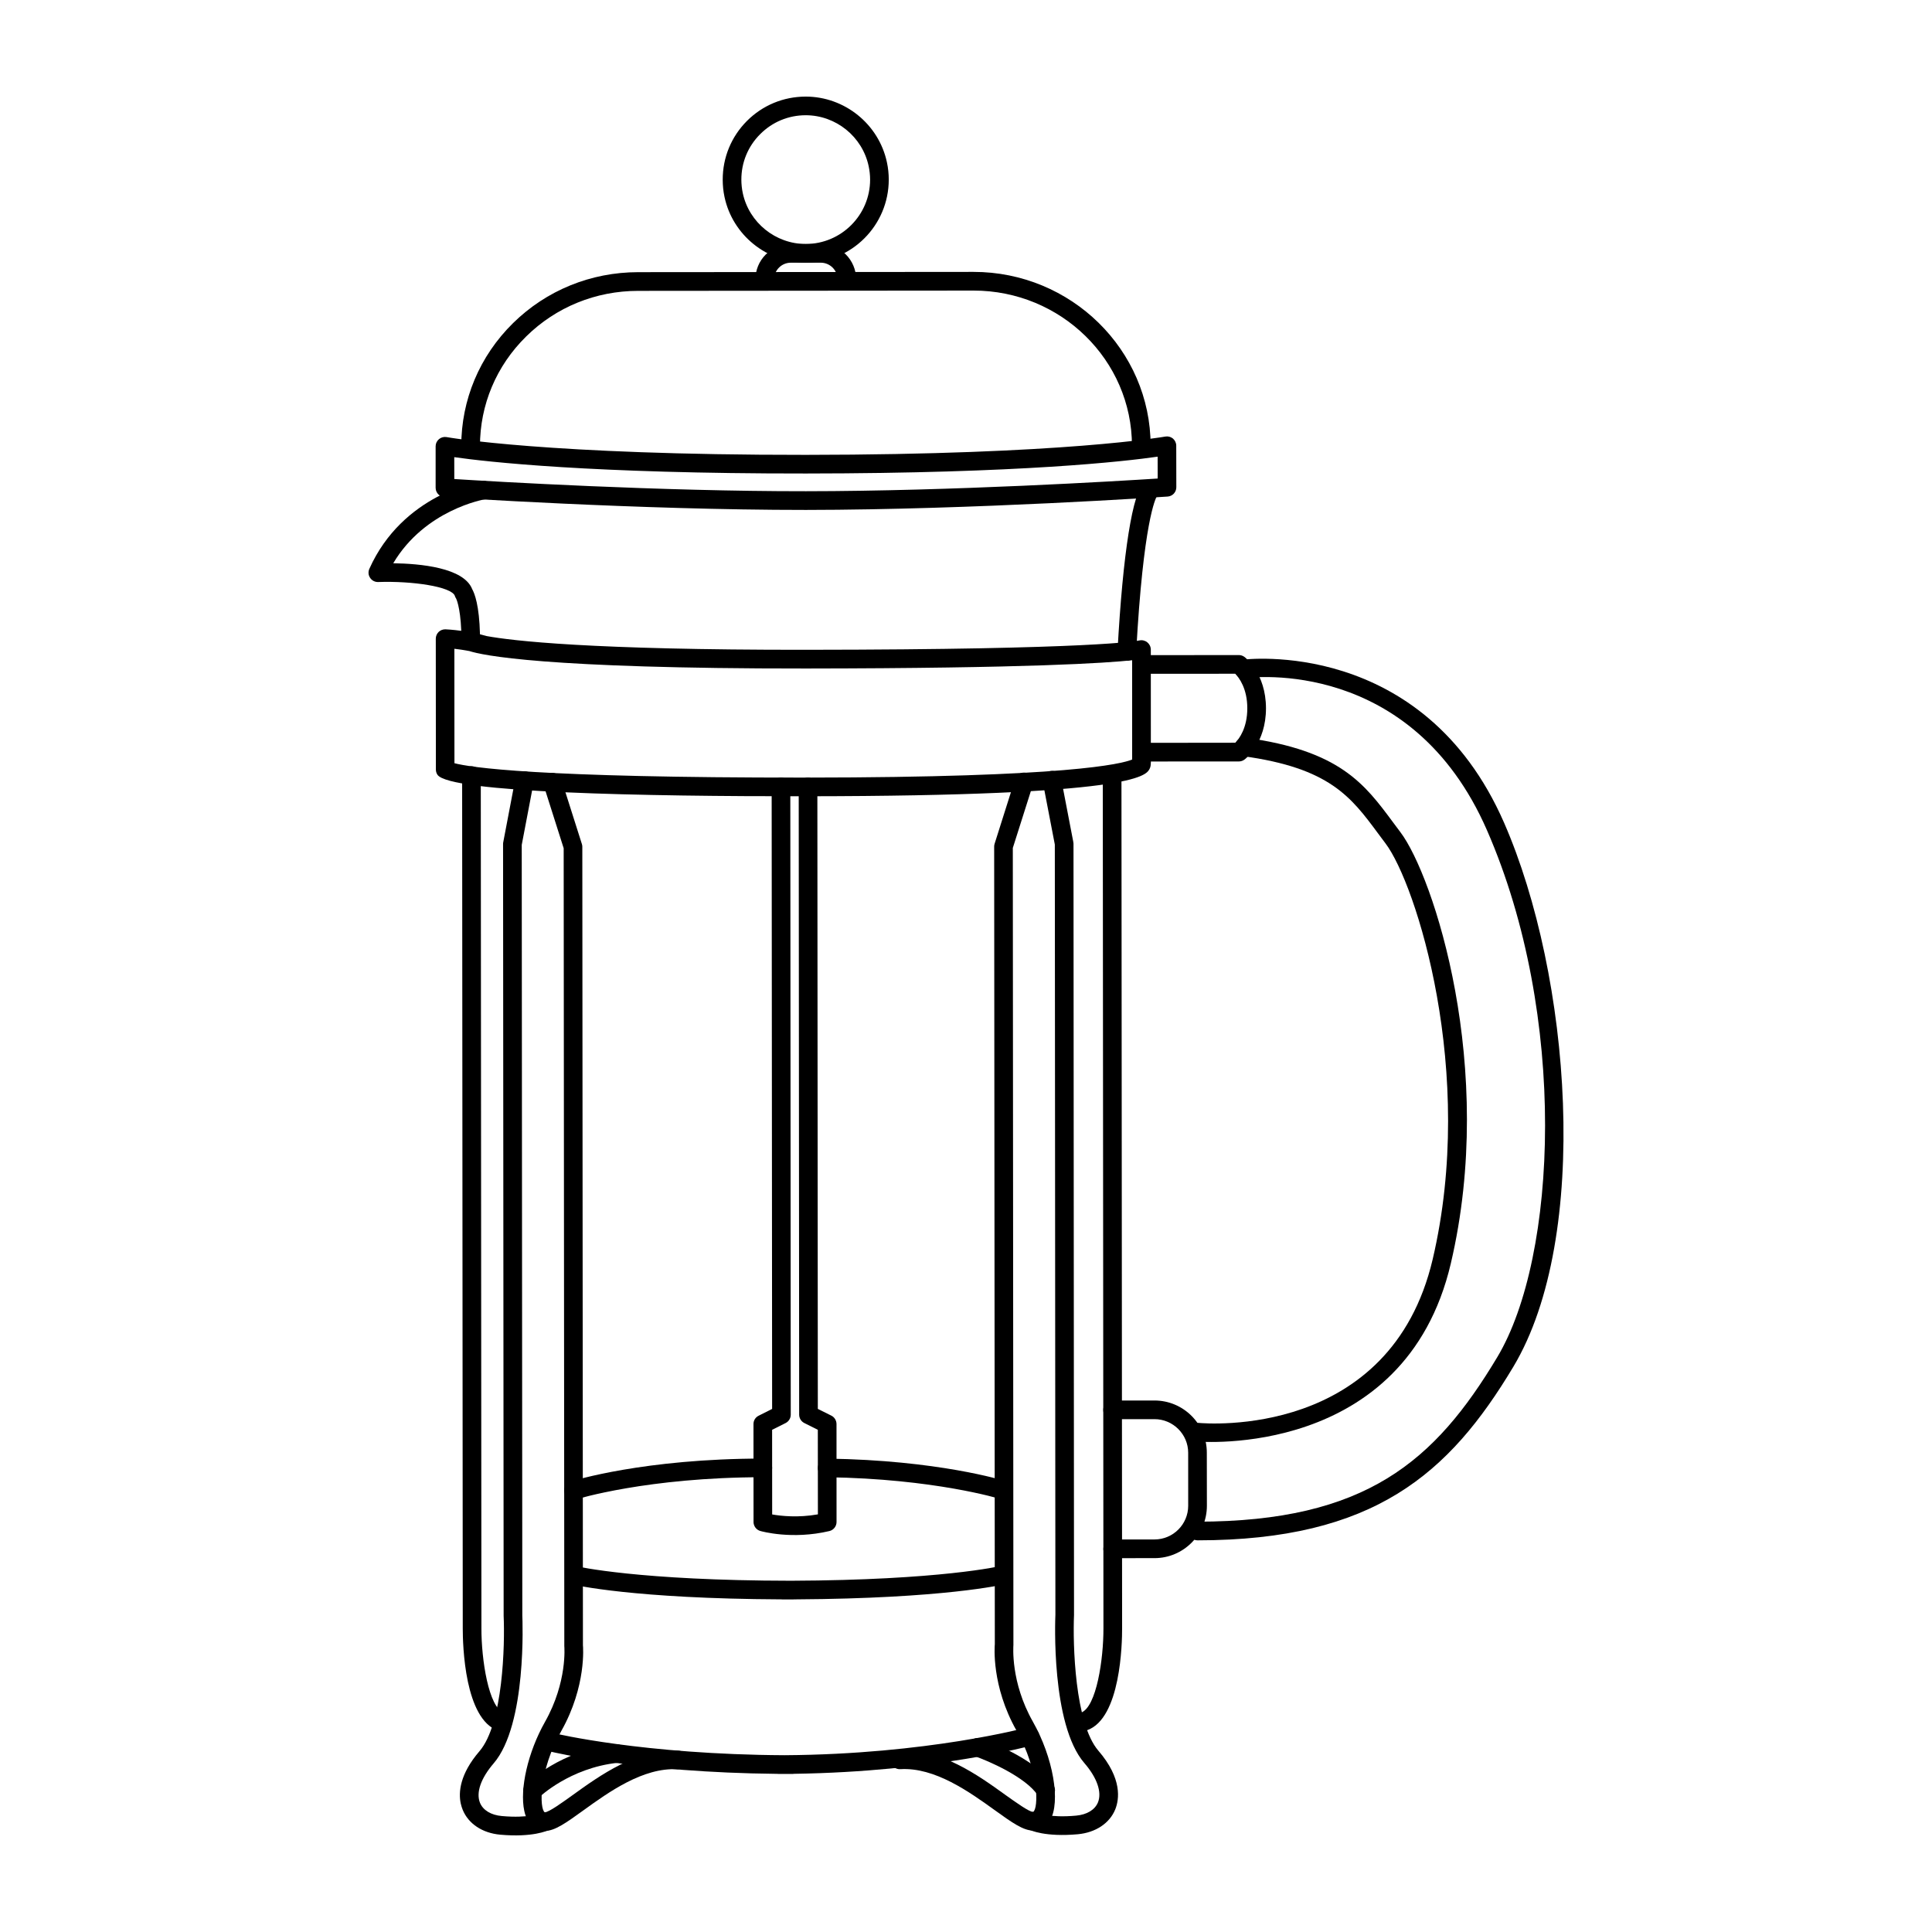 <?xml version="1.0" encoding="UTF-8"?>
<svg width="1200pt" height="1200pt" version="1.1" viewBox="0 0 1200 1200" xmlns="http://www.w3.org/2000/svg">
 <g>
  <path d="m286.62 278.39c-0.07-0.383-0.121-0.816-0.121-1.211-0.035-28.871 11.398-56.062 32.172-76.488 20.746-20.398 48.324-31.609 77.676-31.645l208.3-0.168c60.602-0.035 110 48.422 110.03 107.94 0 3.238-2.617 5.832-5.785 5.832-3.227 0-5.844-2.617-5.809-5.785-0.035-53.219-44.195-96.422-98.438-96.383l-208.26 0.18c-26.293 0-51 10.031-69.562 28.32-18.551 18.227-28.738 42.445-28.703 68.195 0 3.203-2.606 5.809-5.809 5.82-2.805 0-5.133-1.992-5.684-4.609z"/>
  <path d="m469.34 174.83c-0.086-0.406-0.133-0.781-0.133-1.199-0.012-5.879 2.269-11.41 6.422-15.562 4.176-4.199 9.672-6.492 15.562-6.492l18.551-0.012c12.121-0.023 22.031 9.781 22.031 21.996 0.012 3.203-2.566 5.785-5.785 5.785-3.191 0.012-5.809-2.531-5.785-5.762 0-5.82-4.715-10.43-10.465-10.43l-18.539 0.012c-2.785 0-5.41 1.094-7.356 3.047-1.98 1.98-3.047 4.609-3.047 7.379 0.012 3.203-2.578 5.797-5.762 5.797-2.793 0.039-5.144-1.93-5.695-4.559z"/>
  <path d="m450.01 122.35c-0.758-3.527-1.117-7.141-1.117-10.727-0.023-13.801 5.328-26.762 15.047-36.504 9.73-9.742 22.68-15.098 36.48-15.121 24.203-0.012 45.434 17.125 50.461 40.801 0.758 3.516 1.141 7.106 1.141 10.738 0.012 28.43-23.102 51.59-51.539 51.59-24.215 0.023-45.457-17.125-50.473-40.777zm89.531-19.117c-3.887-18.371-20.34-31.656-39.109-31.656-10.703 0-20.746 4.188-28.262 11.746-7.57 7.523-11.723 17.594-11.699 28.297 0.012 2.773 0.289 5.578 0.875 8.305 3.898 18.336 20.352 31.621 39.145 31.621 22.008-0.035 39.949-17.965 39.949-39.984-0.008-2.82-0.32-5.625-0.898-8.328z"/>
  <path d="m270.71 304.18c-0.086-0.371-0.133-0.781-0.133-1.188v-25.801c0-1.727 0.77-3.324 2.09-4.441 1.297-1.094 3.059-1.559 4.738-1.262 0.625 0.121 62.508 11.172 223.18 11.039 160.69-0.109 222.55-11.258 223.16-11.363 1.68-0.312 3.434 0.133 4.766 1.211 1.297 1.117 2.074 2.734 2.074 4.453l0.047 25.812c0.012 3.047-2.34 5.578-5.398 5.785-1.188 0.098-120.76 8.207-224.64 8.305-103.86 0.059-223.41-7.859-224.61-7.957-2.625-0.176-4.75-2.109-5.277-4.594zm11.438-20.23 0.023 13.586c24.457 1.547 127.5 7.668 218.41 7.57 90.938-0.059 193.98-6.301 218.47-7.883l-0.023-13.586c-19.922 2.891-84.637 10.379-218.45 10.465-133.79 0.117-198.52-7.297-218.43-10.152z"/>
  <path d="m229.01 356.95c-0.238-1.211-0.121-2.438 0.371-3.574 20.734-46.414 67.883-54.359 69.875-54.672 3.168-0.516 5.93 1.609 6.648 4.801 0.504 3.133-1.656 6.109-4.801 6.637-0.406 0.07-37.094 6.394-56.855 39.707 16.715 0.215 43.777 2.711 49.02 16.043 1.535 2.711 4.414 10.117 4.859 28.078 1.273 0.312 2.543 0.672 3.84 1.008 0.098 0.035 0.18 0.047 0.266 0.086 16.105 2.953 64.523 8.652 198.43 8.531 179.8-0.133 205.95-5.555 206.99-5.797 1.715-0.395 3.539 0.035 4.906 1.117 1.367 1.094 2.195 2.699 2.231 4.535l0.023 70.691-0.059-0.023c0.035 1.32-0.254 2.641-0.816 3.613-2.375 4.129-9.602 16.68-213.2 16.836-100.23 0.098-221.34-2.172-229.01-13.332-0.672-0.973-0.996-2.102-0.996-3.277l-0.059-81.266c0-1.559 0.625-3.059 1.766-4.188 1.129-1.078 2.676-1.668 4.246-1.621 0.277 0.012 4.188 0.168 9.816 0.938-0.648-15.516-3.254-20.16-3.277-20.219-0.371-0.504-0.492-0.805-0.684-1.414-1.883-5.856-26.688-9.434-47.617-8.688-1.98 0.086-3.875-0.875-4.992-2.531-0.477-0.629-0.754-1.336-0.922-2.019zm53.207 46.02 0.047 71.074c9.516 2.508 50.426 9.07 218.45 8.93 162.49-0.098 195.94-8.496 202.49-11.219l-0.023-61.668c-15.91 1.715-64.234 4.992-202.51 5.137-163.07 0.109-201.28-8.281-209.16-10.848-3.492-0.664-6.719-1.133-9.289-1.406z"/>
  <path d="m694.25 405.85c-0.133-0.504-0.168-1.02-0.133-1.547 3.324-60.961 9.406-99.168 16.715-104.79 2.531-1.957 6.18-1.488 8.148 1.043 1.727 2.269 1.523 5.473-0.324 7.477-0.887 1.414-8.52 15.961-12.949 96.898-0.191 3.203-2.891 5.652-6.098 5.473-2.644-0.129-4.828-2.062-5.359-4.559z"/>
  <path d="m290.63 1044.6c-2.965-13.98-3.203-28.379-3.203-33.121l-0.387-529.74c-0.012-3.215 2.594-5.82 5.797-5.82 3.203 0 5.832 2.566 5.785 5.82l0.395 529.78c-0.035 19.141 4.414 49.031 14.039 52.43 2.988 1.105 4.586 4.391 3.516 7.402-1.055 3.035-4.367 4.621-7.391 3.527-10.223-3.602-15.66-16.742-18.551-30.277z"/>
  <path d="m667.68 1070.4c-0.59-2.785 0.973-5.652 3.742-6.637 9.637-3.406 14.016-33.336 13.945-52.465l-0.406-529.81c0-3.203 2.606-5.762 5.797-5.762 3.191 0 5.844 2.543 5.797 5.762l0.406 529.8c0.035 9.254-0.852 56.004-21.684 63.359-3.012 1.105-6.324-0.457-7.402-3.492-0.074-0.227-0.137-0.488-0.195-0.754z"/>
  <path d="m703.36 468.39c-0.07-0.371-0.133-0.805-0.133-1.211 0-3.18 2.606-5.762 5.82-5.785l58.234-0.07c2.426-2.496 7.465-9.227 7.441-21.445 0-12.168-5.074-18.898-7.477-21.406l-58.246 0.035c-3.227 0-5.832-2.566-5.797-5.785-0.012-3.203 2.578-5.797 5.797-5.797l60.492-0.059c1.246 0 2.449 0.422 3.457 1.152 0.504 0.395 13.32 10.055 13.379 31.859 0.012 21.816-12.793 31.5-13.344 31.895-1.008 0.742-2.207 1.176-3.457 1.176l-60.48 0.035c-2.781 0.004-5.109-1.953-5.688-4.594z"/>
  <path d="m738.18 952.14c-0.086-0.359-0.121-0.77-0.121-1.188 0-3.203 2.566-5.809 5.762-5.809 104.54-0.086 147.43-37.535 186.17-102.2 37.355-62.363 43.934-212.11-6.394-327.25-46.906-107.38-146.22-95.039-150.42-94.453-3.156 0.445-6.023-1.789-6.504-4.945-0.492-3.144 1.727-6.086 4.894-6.516 1.129-0.18 112.15-14.352 162.65 101.26 41.508 95.004 54.07 257.15 5.746 337.88-39.84 66.516-86.578 107.75-196.13 107.81-2.742 0.012-5.098-1.941-5.648-4.582z"/>
  <path d="m738.14 890.75c-0.121-0.574-0.156-1.176-0.121-1.777 0.312-3.18 3.168-5.531 6.324-5.195 4.859 0.445 119.3 10.055 145.54-101.69 27.203-116.12-10.414-233.27-29.305-258.21l-4.617-6.191c-16.836-22.727-30.156-40.703-84.012-48.035-3.191-0.445-5.387-3.359-4.957-6.504 0.422-3.191 3.348-5.41 6.516-4.969 58.691 8.004 74.016 28.68 91.777 52.633l4.547 6.086c20.438 27.012 59.797 146.34 31.309 267.82-28.523 121.75-156.62 110.75-157.91 110.61-2.594-0.281-4.574-2.152-5.09-4.566z"/>
  <path d="m685.44 963.19c-0.07-0.348-0.133-0.77-0.109-1.199-0.023-3.215 2.594-5.785 5.773-5.785l26.004-0.023c11.531-0.023 20.902-9.395 20.902-20.93l-0.012-32.93c0-11.461-9.395-20.867-20.93-20.867l-26.016 0.012c-3.215 0-5.82-2.531-5.797-5.785 0-3.18 2.594-5.773 5.797-5.773l26.016-0.035c17.891 0 32.555 14.52 32.508 32.461l0.047 32.93c0 17.914-14.594 32.484-32.484 32.52l-26.027 0.012c-2.781-0.02-5.121-1.965-5.672-4.606z"/>
  <path d="m337.33 1083.4c-0.168-0.828-0.168-1.715 0.035-2.566 0.77-3.109 3.887-5.027 6.996-4.246 0.539 0.133 55.152 13.176 142.92 13.609 88.738-0.551 150.3-17.113 150.91-17.293 3.121-0.816 6.277 1.008 7.141 4.066 1.008 3.086-0.961 6.277-4.055 7.129-0.637 0.168-60.863 16.355-147.86 17.641-0.301 0.047-0.613 0.07-0.926 0.07h-0.035c-0.266 0-0.539 0.023-0.84 0h-8.242-0.035c-0.266 0-0.504 0-0.742-0.035-86.461-0.852-138.72-13.379-140.99-13.906-2.227-0.578-3.809-2.344-4.277-4.469z"/>
  <path d="m325.63 1124.7c-2.867-13.477 2.172-36.254 12.898-55.246 13.98-24.781 11.988-46.766 11.977-46.98l-0.395-495.61-12.48-39.254c-0.938-3.047 0.707-6.301 3.742-7.246 3.07-0.984 6.301 0.684 7.297 3.742l12.742 40.117c0.203 0.562 0.277 1.152 0.277 1.766l0.383 495.94c0.07 0.48 2.316 25.309-13.465 53.258-14.102 24.961-13.586 48.336-10.246 50.484 2.617-0.098 11.016-6.18 17.184-10.609 17.062-12.301 40.465-29.16 65.941-27.672 3.215 0.18 5.664 2.953 5.473 6.109-0.18 3.215-2.941 5.652-6.121 5.438-21.406-1.246-42.828 14.23-58.5 25.523-10.668 7.691-17.711 12.77-23.93 12.77-4.391 0-8.125-2.258-10.5-6.324-1.02-1.711-1.773-3.832-2.277-6.199z"/>
  <path d="m286.18 1120.2c-1.488-6.949-0.613-18.254 11.641-32.508 14.723-17.113 15.816-66.504 15-84.059l-0.359-479.39c0-0.359 0.023-0.73 0.109-1.094l7.5-39.371c0.602-3.144 3.625-5.207 6.793-4.621 3.144 0.613 5.195 3.672 4.598 6.793l-7.402 38.832 0.359 478.6c0.121 2.519 2.902 67.777-17.797 91.871-7.957 9.254-11.051 18.145-8.496 24.492 1.895 4.609 6.84 7.644 13.586 8.23 16.754 1.535 24.098-1.754 24.18-1.777 2.879-1.32 6.336-0.109 7.691 2.746 1.332 2.856 0.215 6.254-2.594 7.668-0.973 0.492-10.164 4.754-30.312 2.941-11.074-1.008-19.754-6.781-23.293-15.469-0.445-1.078-0.855-2.387-1.203-3.887z"/>
  <path d="m325.08 1113.5c-0.395-1.871 0.133-3.887 1.598-5.316 0.852-0.875 21.648-21.133 55.691-24.805 3.203-0.336 6.035 2.004 6.394 5.137 0.324 3.168-1.957 6.059-5.16 6.394-29.832 3.215-48.602 21.324-48.793 21.492-2.281 2.258-5.93 2.258-8.195-0.07-0.801-0.805-1.305-1.789-1.535-2.832z"/>
  <path d="m553.21 1094.3c-0.059-0.277-0.109-0.574-0.133-0.852-0.191-3.203 2.258-5.953 5.426-6.121 25.535-1.535 48.961 15.254 66.035 27.574 6.18 4.391 14.617 10.477 17.16 10.547 3.383-2.16 3.816-25.477-10.273-50.449-15.805-27.91-13.609-52.777-13.523-53.809l-0.406-495.38c0.012-0.59 0.086-1.211 0.277-1.754l12.707-40.152c0.973-3.047 4.234-4.738 7.262-3.758 3.047 0.949 4.766 4.223 3.793 7.285l-12.457 39.254 0.371 495.04c-0.023 0.758-1.859 22.98 12.047 47.555 12.648 22.32 17.438 49.848 10.715 61.402-2.375 4.094-6.109 6.312-10.512 6.312-6.191 0-13.234-5.039-23.902-12.719-15.672-11.27-37.176-26.711-58.559-25.414-2.906 0.195-5.449-1.785-6.027-4.555z"/>
  <path d="m636.06 1132.4c-0.266-1.246-0.133-2.594 0.457-3.805 1.465-2.891 4.922-4.019 7.777-2.566 0-0.035 7.367 3.238 24.098 1.691 6.758-0.613 11.688-3.613 13.586-8.258 2.519-6.324-0.551-15.254-8.52-24.457-20.734-24.07-18.059-89.352-17.93-92.125l-0.359-478.33-7.477-38.832c-0.602-3.144 1.441-6.168 4.57-6.793 3.168-0.613 6.047 1.234 6.805 4.598l7.57 39.371c0.07 0.371 0.133 0.719 0.133 1.094l0.324 479.14c-0.77 17.809 0.406 67.211 15.145 84.289 14.914 17.316 12.938 30.227 10.488 36.371-3.492 8.676-12.191 14.449-23.258 15.492-20.172 1.824-29.363-2.387-30.336-2.914-1.668-0.805-2.75-2.277-3.074-3.961z"/>
  <path d="m601.61 1086.5c-0.215-0.996-0.168-2.074 0.203-3.059 1.031-3.035 4.32-4.644 7.344-3.625 1.367 0.469 33.758 11.773 45.156 28.957 1.766 2.664 1.066 6.266-1.609 8.016-2.688 1.789-6.289 1.066-8.039-1.621-7.668-11.508-30.961-21.516-39.277-24.383-1.992-0.672-3.359-2.352-3.777-4.285z"/>
  <path d="m468.17 946.57c-0.098-0.395-0.133-0.781-0.133-1.199l-0.035-60.852c-0.023-2.219 1.211-4.199 3.191-5.184l8.387-4.223-0.289-386.33c0-3.18 2.594-5.797 5.785-5.82 3.203 0.012 5.832 2.606 5.797 5.797l0.277 389.94c0 2.184-1.246 4.199-3.203 5.184l-8.375 4.199 0.035 52.57c5.543 0.973 16.117 2.125 28.402-0.059l-0.047-52.523-8.363-4.188c-1.992-0.984-3.203-2.965-3.227-5.195l-0.277-389.93c0-3.18 2.578-5.797 5.785-5.797 3.203 0 5.82 2.543 5.797 5.797l0.289 386.34 8.387 4.176c1.945 0.973 3.18 2.965 3.215 5.172l0.023 60.852c0.023 2.676-1.824 5.039-4.453 5.676-23.219 5.484-42.133 0.168-42.91-0.059-2.078-0.59-3.613-2.305-4.059-4.348z"/>
  <path d="m351.12 979.66c-0.191-0.805-0.168-1.668 0.035-2.531 0.742-3.109 3.875-5.027 6.996-4.297 0.359 0.121 38.387 8.902 133.12 9 93.098-0.359 130.05-9.121 130.39-9.191 3.133-0.742 6.254 1.152 7.019 4.246 0.637 3.504-1.152 6.266-4.273 7.031-1.535 0.348-37.895 8.941-130.12 9.48-0.145 0.023-0.277 0.023-0.422 0.023l-5.137 0.023h-2.723c-0.203 0-0.383 0-0.59-0.047-92.102-0.406-128.44-8.93-129.97-9.289-2.273-0.551-3.883-2.336-4.324-4.449z"/>
  <path d="m350.53 926.95c-0.625-2.879 1.043-5.809 3.926-6.731 1.824-0.59 45.719-14.242 119.34-14.27 3.203 0 5.809 2.578 5.797 5.797 0.012 3.18-2.594 5.785-5.797 5.785-71.652 0.035-115.43 13.609-115.86 13.715-3.047 0.984-6.312-0.719-7.273-3.731-0.047-0.207-0.109-0.375-0.133-0.566z"/>
  <path d="m508.12 912.97c-0.086-0.422-0.133-0.852-0.121-1.297 0.047-3.203 2.664-5.746 5.879-5.699 68.566 0.949 109.19 13.488 110.86 14.051 3.07 0.973 4.766 4.211 3.793 7.285-0.949 3.035-4.223 4.727-7.285 3.742-0.359-0.145-40.812-12.574-107.52-13.523-2.769-0.023-5.051-1.969-5.602-4.559z"/>
 </g>
</svg>
